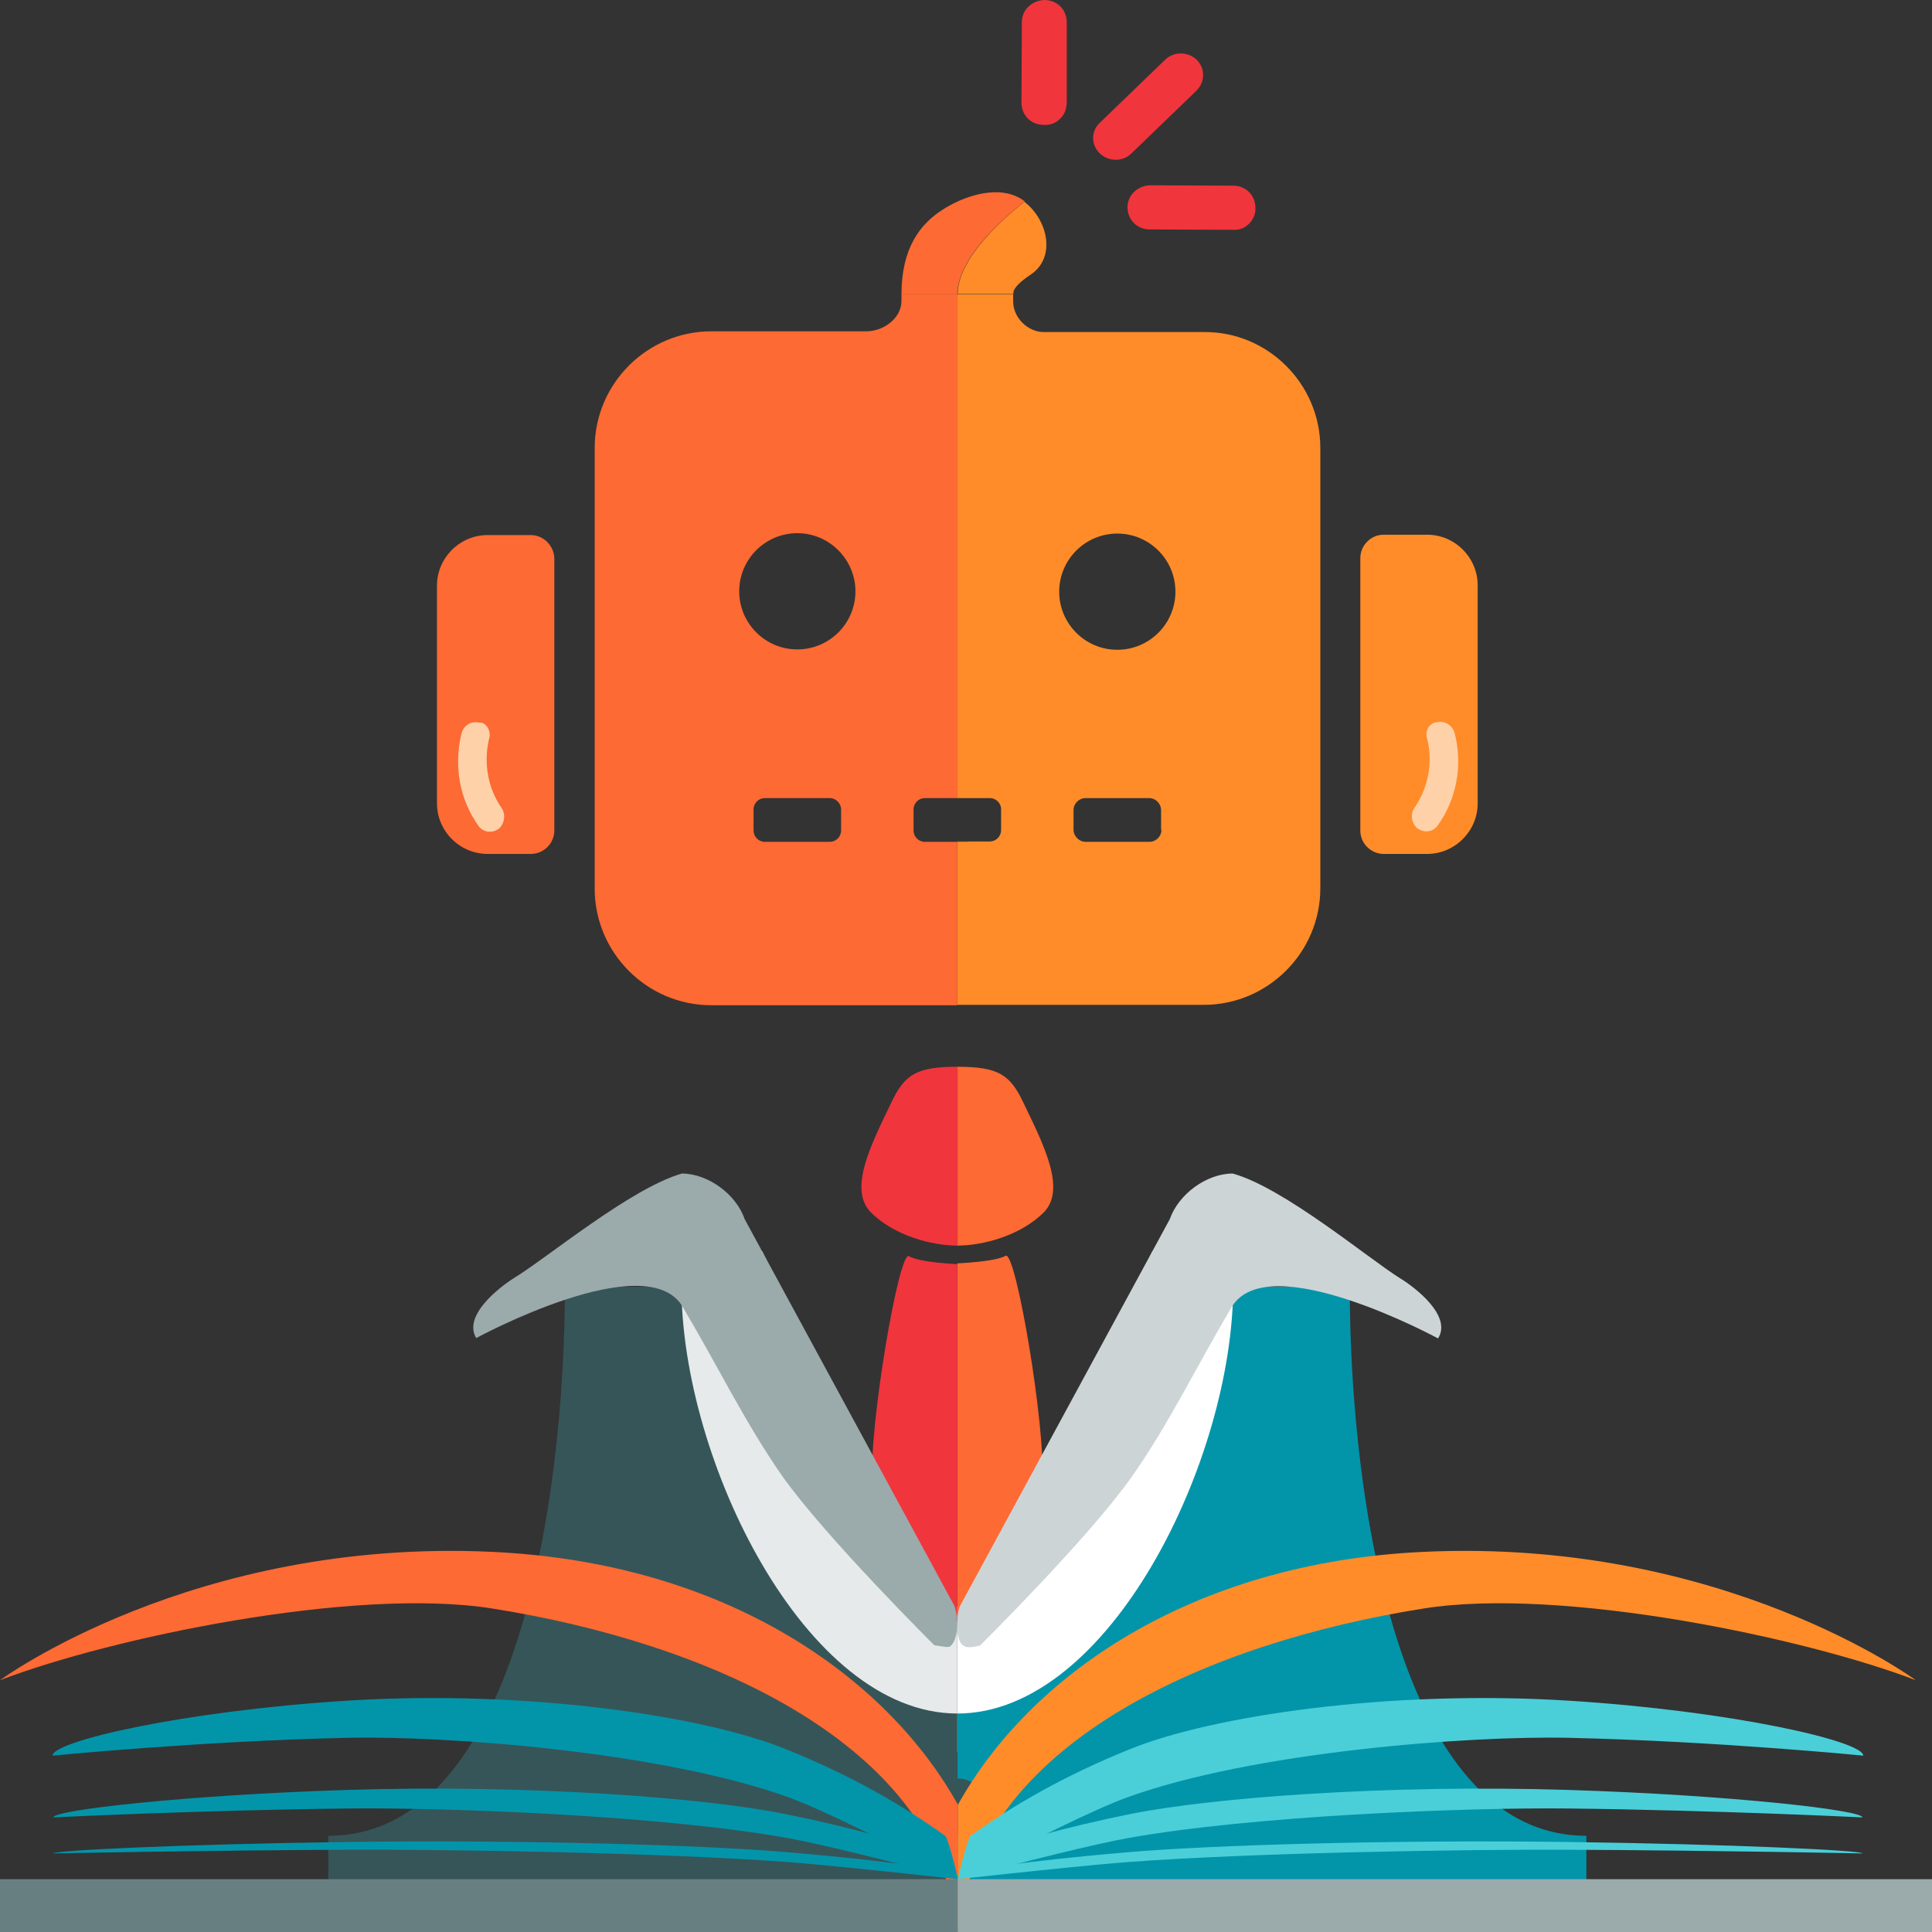 <svg width="512" height="512" viewBox="0 0 512 512" fill="none" xmlns="http://www.w3.org/2000/svg">
<rect x="0" y="0" width="512" height="512" fill="#333333" stroke="none"/>
<g clip-path="url(#clip0_641_318)">
<path d="M140.701 141.801H135.001H129.201C121.801 141.801 115.801 147.901 115.801 155.201V212.901C115.801 220.301 121.901 226.301 129.201 226.301H135.001H140.701C144.001 226.301 146.901 223.601 146.901 220.101V147.901C146.801 144.701 144.101 141.801 140.701 141.801Z" fill="#FD6A33"/>
<path d="M372.4 226.303H366.7C363.4 226.303 360.5 223.603 360.5 220.103V147.903C360.5 144.603 363.2 141.703 366.7 141.703H372.4H378.2C385.6 141.703 391.6 147.803 391.6 155.103V212.903C391.6 220.303 385.5 226.303 378.2 226.303H372.4Z" fill="#FF8C29"/>
<path d="M318.999 88H276.599C272.399 88 268.499 84.2 268.499 79.9V78H253.699V211.5H256.699H262.299C263.999 211.5 265.299 212.9 265.299 214.4V220C265.299 221.7 263.899 223 262.299 223H256.699V223.1H253.699V266.3H318.999C335.999 266.3 349.899 252.4 349.899 235.4V118.7C349.899 101.7 335.899 87.8 318.999 88ZM307.799 219.9C307.799 221.7 306.299 223.1 304.599 223.1H287.699C285.999 223.1 284.499 221.6 284.499 219.9V214.7C284.499 212.9 285.999 211.5 287.699 211.5H304.499C306.299 211.5 307.699 213 307.699 214.7V219.9H307.799ZM296.099 172.2C287.599 172.2 280.699 165.3 280.699 156.8C280.699 148.3 287.599 141.4 296.099 141.4C304.599 141.4 311.499 148.3 311.499 156.8C311.499 165.3 304.599 172.2 296.099 172.2Z" fill="#FF8C29"/>
<path d="M256.699 223H253.699V223.1H256.699V223Z" fill="#FF8C29"/>
<path d="M273.101 72.8C279.801 68.4 277.901 58.5 271.501 53.5C271.501 53.5 253.801 66.6 253.801 77.9C259.001 77.9 268.601 77.9 268.601 77.9C268.601 77.9 267.701 76.4 273.101 72.8Z" fill="#FF8C29"/>
<path d="M253.7 78H238.9V79.7C238.9 84.4 234.1 87.8 229.6 87.8H188.5C171.5 87.8 157.6 101.7 157.6 118.7V235.5C157.6 252.5 171.5 266.4 188.5 266.4H253.7V223.1H245.1C243.4 223.1 242.1 221.7 242.1 220.1V214.5C242.1 212.8 243.5 211.5 245.1 211.5H249.7H253.8V78H253.7ZM222.9 220.1C222.9 221.8 221.5 223.1 219.9 223.1H202.7C201 223.1 199.7 221.7 199.7 220.1V214.5C199.7 212.8 201.1 211.5 202.7 211.5H219.9C221.5 211.5 222.9 212.9 222.9 214.5V220.1ZM211.3 172.1C202.8 172.1 195.9 165.2 195.9 156.7C195.9 148.2 202.8 141.3 211.3 141.3C219.8 141.3 226.7 148.3 226.7 156.7C226.7 165.2 219.8 172.1 211.3 172.1Z" fill="#FD6A33"/>
<path d="M249.6 55.699C243.9 59.399 238.9 65.699 238.9 77.999C245.8 77.999 248.5 77.999 253.7 77.999C253.7 66.499 271.6 53.399 271.6 53.399C265.2 48.399 255.2 51.999 249.6 55.699Z" fill="#FD6A33"/>
<path d="M129.101 192.602C129.701 193.502 130.001 194.702 129.601 195.802C128.101 202.202 129.301 208.902 132.901 214.102C134.101 215.802 133.701 218.302 132.201 219.602C130.501 220.902 128.101 220.602 126.901 219.002C121.801 212.002 120.201 203.002 122.301 194.402C122.801 192.302 124.801 191.002 126.901 191.502C128.001 191.402 128.501 191.902 129.101 192.602Z" fill="#FFD1A9"/>
<path d="M380.9 191.399C382.9 190.899 385 192.299 385.5 194.299C387.7 202.899 386 211.899 380.9 218.899C379.7 220.499 377.4 220.799 375.6 219.499C374.1 218.199 373.6 215.799 374.9 213.999C378.5 208.699 379.8 202.099 378.2 195.699C377.8 194.599 378.1 193.399 378.7 192.499C379.3 191.899 379.9 191.399 380.9 191.399Z" fill="#FFD1A9"/>
<path d="M317.1 24.002L299.8 40.702C297.5 42.902 293.8 42.902 291.4 40.602C289.1 38.302 289.1 34.702 291.5 32.502L308.8 15.802C311.1 13.602 314.8 13.602 317.2 15.902C319.4 18.102 319.4 21.702 317.1 24.002Z" fill="#F0353D"/>
<path d="M331.001 59.302C329.901 60.402 328.501 61.002 326.701 60.902L304.701 60.802C301.401 60.802 298.801 58.302 298.801 54.902C298.801 51.802 301.401 49.202 304.801 49.102L326.801 49.202C330.101 49.202 332.701 51.702 332.701 55.102C332.801 56.802 332.001 58.302 331.001 59.302Z" fill="#F0353D"/>
<path d="M280.899 31.5C279.799 32.6 278.399 33.2 276.599 33.1C273.299 33.1 270.699 30.6 270.699 27.2L270.799 5.8C270.799 2.7 273.399 0.1 276.799 0C280.099 0 282.699 2.5 282.699 5.9V27.3C282.599 29 282.099 30.4 280.899 31.5Z" fill="#F0353D"/>
<path d="M253.699 432.602V425.702L272.199 401.202L305.399 331.602L321.799 334.502L352.299 356.402L335.199 408.102L279.999 464.502H253.699V432.602Z" fill="white"/>
<path d="M253.7 282.703C264.6 282.703 267.7 284.803 271.2 292.203C276.7 303.603 282.6 315.203 276.6 321.303C270.5 327.403 260.6 330.103 253.6 330.103V282.703H253.7Z" fill="#FD6A33"/>
<path d="M253.699 334.801C253.699 334.801 263.699 334.401 266.499 332.801C269.199 331.201 277.199 378.501 276.199 392.401C275.199 406.301 270.899 404.001 270.899 404.001L253.699 429.901V334.801Z" fill="#FD6A33"/>
<path d="M253.7 432.302V425.702L235.2 401.202L202 331.602L185.6 334.502L155.1 356.402L172.2 408.102L227.4 464.502L253.7 464.202V432.302Z" fill="#E6EAEA"/>
<path d="M253.699 454.1C294.099 454.1 326.799 386.6 326.799 341H357.699C357.699 397.3 370.599 486.5 420.399 486.5V512.1H253.699V454.1Z" fill="#0295AA"/>
<path d="M253.7 454.1C213.3 454.1 180.6 386.6 180.6 341H149.7C149.7 397.3 136.8 486.5 87 486.5V512.1H253.7V454.1Z" fill="#365558"/>
<path d="M326.701 311C340.301 314.8 362.601 333.5 371.101 338.8C374.901 341.1 384.901 348.7 381.101 354.7C381.101 354.7 336.001 330.2 326.401 346.4C316.801 362.6 309.701 377.5 299.901 391.4C288.401 407.7 259.701 436.1 259.701 436.1C256.501 436.8 256.001 436.6 255.001 435.9C253.601 434.7 253.101 429.7 254.301 425.8L310.001 323.1C312.301 316.5 319.701 311 326.701 311Z" fill="#CDD4D5"/>
<path d="M253.7 282.703C242.8 282.703 239.7 284.803 236.2 292.203C230.7 303.603 224.8 315.203 230.8 321.303C236.9 327.403 246.8 330.103 253.8 330.103V282.703H253.7Z" fill="#F0353D"/>
<path d="M253.699 335.004C253.699 335.004 243.699 334.604 240.899 332.904C238.199 331.204 230.199 378.604 231.199 392.504C232.199 406.404 236.499 404.104 236.499 404.104L253.699 429.904V335.004Z" fill="#F0353D"/>
<path d="M180.701 311C187.601 311 195.101 316.5 197.301 323L253.001 425.7C254.201 429.7 253.701 434.1 252.301 435.8C251.601 436.6 251.701 436.7 247.601 436C247.601 436 218.901 407.5 207.401 391.3C197.601 377.3 190.501 362.5 180.901 346.3C171.301 330.1 126.201 354.6 126.201 354.6C122.601 348.6 132.401 341.1 136.201 338.7C144.801 333.5 167.101 314.9 180.701 311Z" fill="#9BAAAB"/>
<path d="M253.7 486.701C257.953 486.701 261.4 483.253 261.4 479.001C261.4 474.748 257.953 471.301 253.7 471.301C249.447 471.301 246 474.748 246 479.001C246 483.253 249.447 486.701 253.7 486.701Z" fill="#365558"/>
<path d="M130.409 411.256C51.178 407.549 0 445.276 0 445.276C29.122 434.096 93.684 420.464 130.409 426.263C188.546 435.471 244.436 461.658 252.894 506.201C253.215 508.054 253.537 510.027 253.858 512V478.279C235.121 444.559 192.615 414.126 130.409 411.256Z" fill="#FD6A33"/>
<path d="M250.651 486.638C239.108 478.33 225.428 470.448 208.115 463.488C186.633 454.79 139.822 447.688 91.835 450.706C48.658 453.44 13.924 461.429 13.924 465.264C13.924 465.264 52.719 461.429 91.835 460.541C118.661 459.938 175.625 464.27 208.863 476.27C217.947 479.573 234.726 487.952 253.857 498C253.109 494.591 252.254 491.325 251.292 488.307C251.078 487.774 250.864 487.206 250.651 486.638Z" fill="#0295AA"/>
<path d="M377.306 411.256C456.536 407.549 507.715 445.276 507.715 445.276C478.592 434.096 414.031 420.464 377.306 426.263C319.168 435.471 263.279 461.658 254.821 506.201C254.5 508.054 254.178 510.027 253.857 512V478.279C272.594 444.559 315.1 414.126 377.306 411.256Z" fill="#FF8C29"/>
<path d="M257.064 486.638C268.607 478.33 282.287 470.448 299.6 463.488C321.082 454.79 367.893 447.688 415.88 450.706C459.057 453.44 493.791 461.429 493.791 465.264C493.791 465.264 454.996 461.429 415.88 460.541C389.054 459.938 332.09 464.27 298.852 476.271C289.768 479.573 272.988 487.952 253.858 498C254.606 494.591 255.461 491.325 256.423 488.307C256.637 487.774 256.85 487.206 257.064 486.638Z" fill="#4ACFD9"/>
<path d="M250.627 492.319C239.094 488.165 225.426 484.224 208.127 480.744C186.664 476.395 139.892 472.844 91.947 474.353C48.806 475.72 14.102 479.715 14.102 481.632C14.102 481.632 52.864 479.715 91.947 479.271C118.749 478.969 175.665 481.135 208.875 487.135C217.951 488.786 234.716 492.976 253.83 498C253.083 496.296 252.229 494.662 251.268 493.153C251.054 492.887 250.84 492.603 250.627 492.319Z" fill="#0295AA"/>
<path d="M257.033 492.319C268.566 488.165 282.234 484.224 299.533 480.744C320.997 476.395 367.768 472.844 415.713 474.353C458.854 475.72 493.559 479.715 493.559 481.632C493.559 481.632 454.796 479.715 415.713 479.271C388.911 478.969 331.995 481.135 298.786 487.135C289.709 488.786 272.944 492.976 253.83 498C254.577 496.296 255.432 494.662 256.393 493.153C256.606 492.887 256.82 492.603 257.033 492.319Z" fill="#4ACFD9"/>
<path d="M250.627 495.633C239.094 493.902 225.426 492.26 208.127 490.81C186.664 488.998 139.892 487.518 91.947 488.147C48.806 488.717 14.102 490.381 14.102 491.18C14.102 491.18 52.864 490.381 91.947 490.196C118.749 490.07 175.665 490.973 208.875 493.473C217.951 494.161 234.716 495.907 253.83 498C253.083 497.29 252.229 496.609 251.268 495.981C251.054 495.87 250.84 495.751 250.627 495.633Z" fill="#0295AA"/>
<path d="M257.033 495.633C268.566 493.902 282.234 492.26 299.533 490.81C320.997 488.998 367.768 487.518 415.713 488.147C458.854 488.717 493.559 490.381 493.559 491.18C493.559 491.18 454.796 490.381 415.713 490.196C388.911 490.07 331.995 490.973 298.786 493.473C289.709 494.161 272.944 495.907 253.83 498C254.577 497.29 255.432 496.609 256.393 495.981C256.606 495.87 256.82 495.751 257.033 495.633Z" fill="#4ACFD9"/>
<path d="M253.83 498H0V512H253.83V498Z" fill="#687F82"/>
<path d="M512 498H253.83V512H512V498Z" fill="#9BAAAB"/>
</g>
<defs>
<clipPath id="clip0_641_318">
<rect width="512" height="512" fill="white"/>
</clipPath>
</defs>
</svg>

